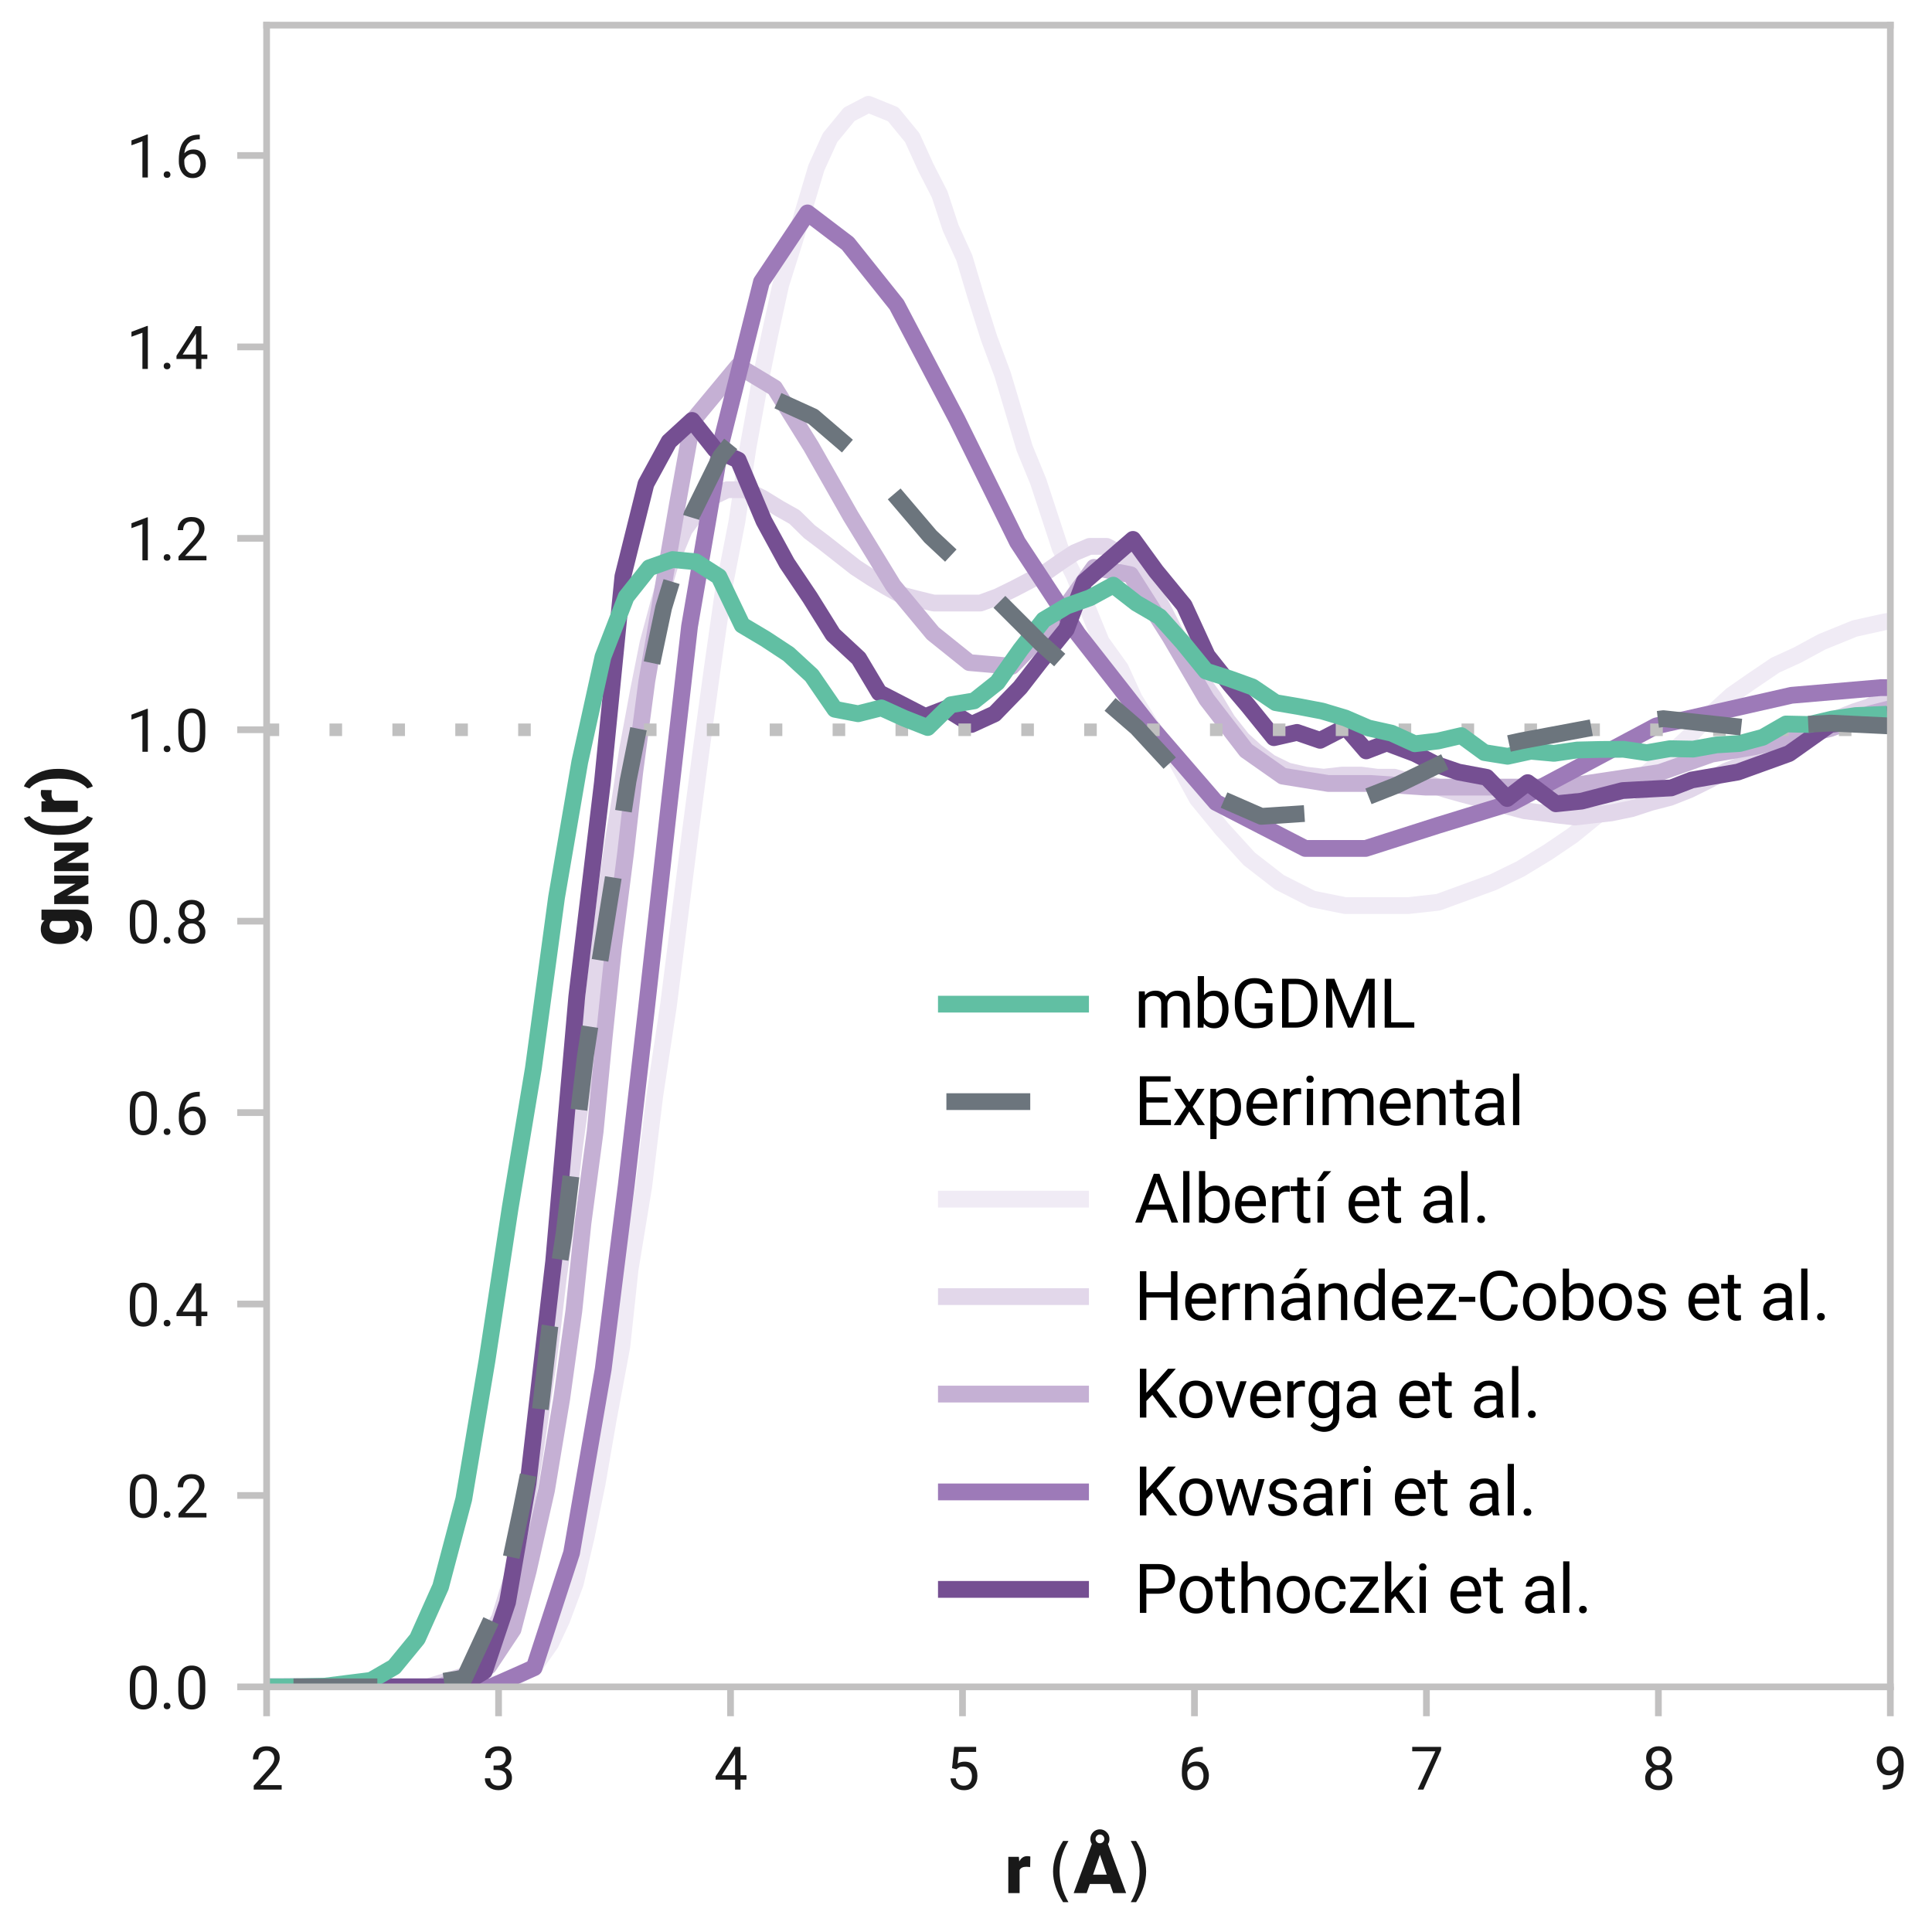 <?xml version="1.0" encoding="utf-8" standalone="no"?>
<!DOCTYPE svg PUBLIC "-//W3C//DTD SVG 1.1//EN"
  "http://www.w3.org/Graphics/SVG/1.1/DTD/svg11.dtd">
<svg xmlns:xlink="http://www.w3.org/1999/xlink" width="230.4pt" height="230.4pt" viewBox="0 0 230.4 230.4" xmlns="http://www.w3.org/2000/svg" version="1.1">
 <defs>
  <style type="text/css">*{stroke-linejoin: round; stroke-linecap: butt}</style>
 </defs>
 <g id="figure_1">
  <g id="patch_1">
   <path d="M 0 230.4 
L 230.4 230.4 
L 230.4 0 
L 0 0 
z
" style="fill: #ffffff"/>
  </g>
  <g id="axes_1">
   <g id="patch_2">
    <path d="M 31.795 201.168 
L 225.433 201.168 
L 225.433 3 
L 31.795 3 
z
" style="fill: #ffffff"/>
   </g>
   <g id="line2d_1">
    <path d="M -1 201.168 
L 52.27 201.168 
L 60.111 200.77 
L 63.705 198.779 
L 65.665 195.992 
L 66.972 193.205 
L 68.606 188.825 
L 69.913 183.25 
L 71.219 176.88 
L 72.526 169.315 
L 74.16 160.555 
L 75.14 151.397 
L 76.774 141.443 
L 78.081 130.692 
L 79.714 119.942 
L 81.021 109.59 
L 82.328 99.237 
L 83.635 89.283 
L 84.942 79.727 
L 86.249 70.569 
L 87.882 62.208 
L 89.189 53.448 
L 90.496 46.281 
L 91.803 39.91 
L 93.11 33.938 
L 94.744 28.762 
L 96.05 24.382 
L 97.357 20.002 
L 98.991 16.418 
L 101.278 13.631 
L 103.565 12.437 
L 106.506 13.631 
L 108.793 16.418 
L 110.426 20.002 
L 112.06 23.187 
L 113.367 27.169 
L 115 30.752 
L 116.307 35.132 
L 117.941 40.308 
L 119.574 44.688 
L 120.881 49.068 
L 122.188 53.448 
L 123.822 57.43 
L 125.129 61.411 
L 126.436 65.393 
L 128.069 68.578 
L 129.703 72.56 
L 131.336 76.542 
L 133.624 79.727 
L 135.257 83.31 
L 137.217 86.496 
L 140.158 90.477 
L 142.772 95.256 
L 145.712 98.839 
L 148.98 102.423 
L 152.573 105.21 
L 156.494 107.201 
L 160.415 107.997 
L 164.009 107.997 
L 167.929 107.997 
L 171.523 107.599 
L 174.791 106.404 
L 178.058 105.21 
L 181.325 103.617 
L 184.592 101.626 
L 187.533 99.635 
L 190.473 97.246 
L 193.414 95.256 
L 196.028 92.468 
L 198.968 90.079 
L 201.582 87.69 
L 203.869 85.301 
L 206.483 82.912 
L 208.77 81.32 
L 211.71 79.329 
L 214.324 78.134 
L 217.265 76.542 
L 221.185 74.949 
L 224.779 74.153 
L 228.373 73.754 
L 231.4 73.386 
" clip-path="url(#pf4acbc7ba8)" style="fill: none; stroke: #f0ebf5; stroke-width: 2; stroke-linecap: square"/>
   </g>
   <g id="line2d_2">
    <path d="M -1 201.168 
L 19.683 201.168 
L 41.198 201.168 
L 45.533 201.168 
L 51.015 201.168 
L 55.478 199.792 
L 59.558 193.035 
L 61.088 188.03 
L 62.108 182.775 
L 63 178.27 
L 63.765 173.515 
L 64.53 168.26 
L 65.295 163.005 
L 65.933 158 
L 66.57 152.495 
L 67.208 147.99 
L 67.845 142.234 
L 68.483 136.979 
L 69.375 130.473 
L 70.012 124.467 
L 70.777 118.961 
L 71.67 111.204 
L 72.307 106.199 
L 73.072 100.693 
L 73.965 95.188 
L 74.839 89.411 
L 76.132 82.425 
L 77.28 76.669 
L 78.555 71.914 
L 79.957 67.16 
L 81.615 63.156 
L 84.165 59.652 
L 86.715 58.401 
L 88.882 58.401 
L 90.922 59.402 
L 92.962 60.653 
L 94.747 61.654 
L 96.532 63.406 
L 98.19 64.657 
L 100.102 66.159 
L 102.015 67.66 
L 103.927 68.912 
L 105.584 69.912 
L 107.369 70.913 
L 109.282 71.414 
L 111.322 71.914 
L 113.107 71.914 
L 115.019 71.914 
L 116.932 71.914 
L 118.972 71.164 
L 121.012 70.163 
L 122.924 69.162 
L 124.837 68.161 
L 126.622 66.91 
L 128.152 65.909 
L 129.937 65.158 
L 131.977 65.158 
L 133.889 66.159 
L 135.674 67.911 
L 137.204 69.912 
L 138.606 72.415 
L 140.009 75.168 
L 141.411 77.67 
L 142.941 80.673 
L 144.726 83.176 
L 146.384 85.928 
L 148.169 88.181 
L 149.826 89.682 
L 151.484 90.933 
L 153.524 91.934 
L 155.691 92.435 
L 157.859 92.685 
L 160.026 92.435 
L 162.321 92.435 
L 164.234 92.685 
L 166.274 92.685 
L 168.059 93.186 
L 170.226 93.436 
L 172.521 94.187 
L 174.306 94.687 
L 176.218 95.188 
L 178.131 95.688 
L 179.916 96.189 
L 181.828 96.689 
L 183.868 96.939 
L 185.653 97.19 
L 187.821 97.44 
L 189.988 97.19 
L 192.156 96.939 
L 194.578 96.439 
L 196.873 95.688 
L 199.15 95.099 
L 201.463 94.187 
L 203.641 93.108 
L 205.814 91.971 
L 207.988 91.118 
L 210.515 89.682 
L 212.914 88.558 
L 215.666 87.421 
L 218.999 85.715 
L 221.172 84.861 
L 222.911 84.293 
L 224.794 83.155 
" clip-path="url(#pf4acbc7ba8)" style="fill: none; stroke: #e2d7ea; stroke-width: 2; stroke-linecap: square"/>
   </g>
   <g id="line2d_3">
    <path d="M -1 201.168 
L 52.474 201.168 
L 58.278 198.693 
L 61.181 194.325 
L 62.995 187.337 
L 65.171 177.728 
L 66.985 166.809 
L 68.436 156.327 
L 69.525 145.844 
L 70.976 134.925 
L 72.064 123.569 
L 73.153 113.087 
L 74.604 101.731 
L 75.692 92.122 
L 77.143 81.203 
L 78.957 70.721 
L 80.771 60.238 
L 82.585 50.193 
L 88.027 43.641 
L 92.38 46.262 
L 96.734 53.25 
L 101.45 61.549 
L 106.529 69.847 
L 111.245 75.525 
L 115.599 79.019 
L 120.678 79.456 
L 125.757 74.215 
L 130.473 67.663 
L 134.827 68.537 
L 139.543 75.962 
L 143.896 83.387 
L 148.612 89.502 
L 152.966 92.559 
L 158.408 93.433 
L 163.487 93.433 
L 170.017 93.869 
L 175.459 93.869 
L 180.901 93.869 
L 186.342 93.869 
L 192.147 92.996 
L 197.951 92.122 
L 204.119 89.938 
L 209.198 89.065 
L 218.268 86.881 
L 222.984 85.134 
L 228.063 83.824 
L 231.4 83.288 
" clip-path="url(#pf4acbc7ba8)" style="fill: none; stroke: #c5b0d4; stroke-width: 2; stroke-linecap: square"/>
   </g>
   <g id="line2d_4">
    <path d="M -1 201.168 
L 58.557 201.168 
L 63.703 198.885 
L 68.164 185.188 
L 71.938 163.273 
L 74.683 141.358 
L 77.084 120.356 
L 79.829 95.701 
L 82.231 74.699 
L 86.005 52.784 
L 90.808 33.609 
L 96.298 25.39 
L 101.101 29.043 
L 106.934 36.348 
L 114.139 50.045 
L 121.344 64.655 
L 128.549 75.613 
L 137.127 86.57 
L 145.018 95.701 
L 155.654 101.18 
L 162.86 101.18 
L 171.437 98.441 
L 180.358 95.701 
L 188.935 91.136 
L 197.513 86.57 
L 213.639 82.918 
L 224.275 82.005 
L 231.4 82.005 
" clip-path="url(#pf4acbc7ba8)" style="fill: none; stroke: #9d7ab8; stroke-width: 2; stroke-linecap: square"/>
   </g>
   <g id="line2d_5">
    <path d="M -1 201.168 
L 54.72 201.168 
L 57.776 199.276 
L 60.527 191.078 
L 62.973 176.889 
L 66.029 150.403 
L 68.78 118.873 
L 71.837 93.333 
L 74.282 68.739 
L 77.033 57.703 
L 79.784 52.658 
L 82.535 50.136 
L 85.286 53.604 
L 88.037 54.865 
L 91.094 62.117 
L 93.845 67.162 
L 96.596 71.261 
L 99.347 75.676 
L 102.403 78.513 
L 104.848 82.612 
L 107.294 83.874 
L 110.35 85.45 
L 112.796 84.504 
L 115.852 86.396 
L 118.603 85.135 
L 121.66 81.982 
L 124.105 78.829 
L 127.162 75.045 
L 129.302 69.37 
L 135.109 64.325 
L 137.86 68.108 
L 141.222 72.207 
L 143.973 78.198 
L 146.724 81.667 
L 148.864 84.189 
L 151.921 87.973 
L 154.672 87.342 
L 157.423 88.288 
L 160.479 86.711 
L 162.924 89.549 
L 165.37 88.603 
L 168.732 89.864 
L 171.177 91.126 
L 173.928 92.072 
L 177.291 92.702 
L 179.736 95.225 
L 182.181 93.333 
L 185.544 95.855 
L 188.6 95.54 
L 193.491 94.279 
L 199.298 93.963 
L 201.744 93.018 
L 207.246 92.072 
L 213.359 89.864 
L 218.25 86.396 
L 223.752 85.765 
L 228.948 83.874 
L 231.4 83.241 
" clip-path="url(#pf4acbc7ba8)" style="fill: none; stroke: #754f92; stroke-width: 2; stroke-linecap: square"/>
   </g>
   <g id="line2d_6">
    <path d="M 31.795 87.027 
L 225.433 87.027 
" clip-path="url(#pf4acbc7ba8)" style="fill: none; stroke-dasharray: 1.5,6; stroke-dashoffset: 0; stroke: #c0c0c0; stroke-width: 1.5"/>
   </g>
   <g id="line2d_7">
    <path d="M -1 201.168 
L -0.017 201.168 
L 2.749 201.168 
L 5.516 201.168 
L 8.282 201.168 
L 11.048 201.168 
L 13.814 201.168 
L 16.581 201.168 
L 19.347 201.168 
L 22.113 201.168 
L 24.879 201.168 
L 27.646 201.168 
L 30.412 201.168 
L 33.178 201.168 
L 35.944 201.145 
L 38.711 201.084 
L 41.477 200.736 
L 44.243 200.391 
L 47.009 198.79 
L 49.776 195.417 
L 52.542 189.229 
L 55.308 178.775 
L 58.074 162.269 
L 60.841 144.038 
L 63.607 127.409 
L 66.373 107.002 
L 69.139 90.874 
L 71.906 78.326 
L 74.672 71.184 
L 77.438 67.707 
L 80.204 66.728 
L 82.971 66.995 
L 85.737 68.77 
L 88.503 74.543 
L 91.269 76.188 
L 94.036 78.009 
L 96.802 80.556 
L 99.568 84.586 
L 102.334 85.117 
L 105.101 84.417 
L 107.867 85.671 
L 110.633 86.759 
L 113.399 84.046 
L 116.166 83.584 
L 118.932 81.39 
L 121.698 77.478 
L 124.464 73.925 
L 127.231 72.27 
L 129.997 71.282 
L 132.763 69.782 
L 135.529 71.935 
L 138.296 73.546 
L 141.062 76.637 
L 143.828 80.038 
L 146.594 80.921 
L 149.361 81.918 
L 152.127 83.794 
L 154.893 84.265 
L 157.659 84.794 
L 160.426 85.622 
L 163.192 86.817 
L 165.958 87.433 
L 168.724 88.698 
L 171.491 88.367 
L 174.257 87.725 
L 177.023 89.748 
L 179.789 90.191 
L 182.556 89.586 
L 185.322 89.841 
L 188.088 89.44 
L 190.854 89.375 
L 193.621 89.354 
L 196.387 89.762 
L 199.153 89.283 
L 201.919 89.335 
L 204.686 88.834 
L 207.452 88.669 
L 210.218 87.928 
L 212.985 86.337 
L 215.751 86.398 
L 218.517 85.746 
L 221.283 85.336 
L 224.05 85.216 
" clip-path="url(#pf4acbc7ba8)" style="fill: none; stroke: #61bfa3; stroke-width: 2; stroke-linecap: square"/>
   </g>
   <g id="line2d_8">
    <path d="M -1 201.168 
L 48.596 201.168 
L 55.384 200.109 
L 60.051 190.045 
L 62.173 179.982 
L 64.294 169.388 
L 65.567 158.266 
L 67.264 147.143 
L 68.537 136.55 
L 69.81 125.957 
L 71.507 114.834 
L 73.204 104.241 
L 74.901 93.118 
L 77.022 82.525 
L 79.144 72.461 
L 82.538 61.338 
L 85.932 54.453 
L 89.75 49.686 
L 92.296 47.567 
L 96.963 49.686 
L 103.751 55.512 
L 110.964 63.987 
L 117.752 70.343 
L 124.116 76.698 
L 130.056 81.995 
L 135.572 86.762 
L 141.936 93.647 
L 150.421 97.355 
L 158.483 96.825 
L 166.544 93.647 
L 174.181 89.94 
L 181.393 88.351 
L 189.879 86.762 
L 198.364 85.703 
L 208.122 86.762 
L 218.305 86.232 
L 229.336 86.762 
L 231.4 86.663 
" clip-path="url(#pf4acbc7ba8)" style="fill: none; stroke-dasharray: 10,8; stroke-dashoffset: 0; stroke: #6c757d; stroke-width: 2"/>
   </g>
   <g id="matplotlib.axis_1">
    <g id="xtick_1">
     <g id="line2d_9">
      <defs>
       <path id="m21cd533900" d="M 0 0 
L 0 3.5 
" style="stroke: #c2c1c1; stroke-width: 0.8"/>
      </defs>
      <g>
       <use xlink:href="#m21cd533900" x="31.795" y="201.168" style="fill: #c2c1c1; stroke: #c2c1c1; stroke-width: 0.8"/>
      </g>
     </g>
     <g id="text_1">
      <!-- 2 -->
      <g style="fill: #191919" transform="translate(29.828 213.418)scale(0.07 -0.07)">
       <defs>
        <path id="Roboto-Regular-32" d="M 3359 475 
L 3359 0 
L 381 0 
L 381 416 
L 1925 2134 
Q 2306 2566 2439 2819 
Q 2572 3072 2572 3328 
Q 2572 3663 2364 3900 
Q 2156 4138 1778 4138 
Q 1322 4138 1097 3878 
Q 872 3619 872 3213 
L 294 3213 
Q 294 3788 672 4200 
Q 1050 4613 1778 4613 
Q 2422 4613 2786 4278 
Q 3150 3944 3150 3397 
Q 3150 2997 2903 2592 
Q 2656 2188 2297 1797 
L 1078 475 
L 3359 475 
z
" transform="scale(0.016)"/>
       </defs>
       <use xlink:href="#Roboto-Regular-32"/>
      </g>
     </g>
    </g>
    <g id="xtick_2">
     <g id="line2d_10">
      <g>
       <use xlink:href="#m21cd533900" x="59.457" y="201.168" style="fill: #c2c1c1; stroke: #c2c1c1; stroke-width: 0.8"/>
      </g>
     </g>
     <g id="text_2">
      <!-- 3 -->
      <g style="fill: #191919" transform="translate(57.49 213.418)scale(0.07 -0.07)">
       <defs>
        <path id="Roboto-Regular-33" d="M 1222 2084 
L 1222 2559 
L 1647 2559 
Q 2094 2563 2312 2784 
Q 2531 3006 2531 3338 
Q 2531 4138 1738 4138 
Q 1369 4138 1141 3927 
Q 913 3716 913 3359 
L 334 3359 
Q 334 3881 720 4247 
Q 1106 4613 1738 4613 
Q 2353 4613 2733 4286 
Q 3113 3959 3113 3325 
Q 3113 3072 2942 2784 
Q 2772 2497 2397 2338 
Q 2850 2191 3015 1884 
Q 3181 1578 3181 1269 
Q 3181 631 2768 284 
Q 2356 -63 1741 -63 
Q 1147 -63 722 267 
Q 297 597 297 1203 
L 875 1203 
Q 875 844 1108 628 
Q 1341 413 1741 413 
Q 2138 413 2369 622 
Q 2600 831 2600 1256 
Q 2600 1681 2337 1882 
Q 2075 2084 1634 2084 
L 1222 2084 
z
" transform="scale(0.016)"/>
       </defs>
       <use xlink:href="#Roboto-Regular-33"/>
      </g>
     </g>
    </g>
    <g id="xtick_3">
     <g id="line2d_11">
      <g>
       <use xlink:href="#m21cd533900" x="87.12" y="201.168" style="fill: #c2c1c1; stroke: #c2c1c1; stroke-width: 0.8"/>
      </g>
     </g>
     <g id="text_3">
      <!-- 4 -->
      <g style="fill: #191919" transform="translate(85.153 213.418)scale(0.07 -0.07)">
       <defs>
        <path id="Roboto-Regular-34" d="M 166 1397 
L 2203 4550 
L 2819 4550 
L 2819 1531 
L 3453 1531 
L 3453 1056 
L 2819 1056 
L 2819 0 
L 2241 0 
L 2241 1056 
L 166 1056 
L 166 1397 
z
M 822 1531 
L 2241 1531 
L 2241 3766 
L 2169 3638 
L 822 1531 
z
" transform="scale(0.016)"/>
       </defs>
       <use xlink:href="#Roboto-Regular-34"/>
      </g>
     </g>
    </g>
    <g id="xtick_4">
     <g id="line2d_12">
      <g>
       <use xlink:href="#m21cd533900" x="114.783" y="201.168" style="fill: #c2c1c1; stroke: #c2c1c1; stroke-width: 0.8"/>
      </g>
     </g>
     <g id="text_4">
      <!-- 5 -->
      <g style="fill: #191919" transform="translate(112.815 213.418)scale(0.07 -0.07)">
       <defs>
        <path id="Roboto-Regular-35" d="M 1109 2166 
L 647 2284 
L 875 4550 
L 3209 4550 
L 3209 4016 
L 1366 4016 
L 1228 2778 
Q 1572 2975 1988 2975 
Q 2616 2975 2980 2561 
Q 3344 2147 3344 1450 
Q 3344 797 2987 367 
Q 2631 -63 1903 -63 
Q 1350 -63 947 248 
Q 544 559 481 1197 
L 1031 1197 
Q 1141 413 1903 413 
Q 2313 413 2538 691 
Q 2763 969 2763 1444 
Q 2763 1872 2527 2164 
Q 2291 2456 1853 2456 
Q 1563 2456 1413 2378 
Q 1263 2300 1109 2166 
z
" transform="scale(0.016)"/>
       </defs>
       <use xlink:href="#Roboto-Regular-35"/>
      </g>
     </g>
    </g>
    <g id="xtick_5">
     <g id="line2d_13">
      <g>
       <use xlink:href="#m21cd533900" x="142.445" y="201.168" style="fill: #c2c1c1; stroke: #c2c1c1; stroke-width: 0.8"/>
      </g>
     </g>
     <g id="text_5">
      <!-- 6 -->
      <g style="fill: #191919" transform="translate(140.478 213.418)scale(0.07 -0.07)">
       <defs>
        <path id="Roboto-Regular-36" d="M 3291 1484 
Q 3291 838 2930 387 
Q 2569 -63 1878 -63 
Q 1388 -63 1063 198 
Q 738 459 577 861 
Q 416 1263 416 1684 
L 416 1956 
Q 416 2597 595 3194 
Q 775 3791 1247 4173 
Q 1719 4556 2597 4556 
L 2647 4556 
L 2647 4066 
Q 2041 4066 1705 3853 
Q 1369 3641 1205 3302 
Q 1041 2963 1006 2575 
Q 1369 2984 1984 2984 
Q 2438 2984 2727 2765 
Q 3016 2547 3153 2201 
Q 3291 1856 3291 1484 
z
M 997 1666 
Q 997 1059 1267 737 
Q 1538 416 1878 416 
Q 2278 416 2498 708 
Q 2719 1000 2719 1456 
Q 2719 1863 2516 2184 
Q 2313 2506 1891 2506 
Q 1588 2506 1341 2325 
Q 1094 2144 997 1884 
L 997 1666 
z
" transform="scale(0.016)"/>
       </defs>
       <use xlink:href="#Roboto-Regular-36"/>
      </g>
     </g>
    </g>
    <g id="xtick_6">
     <g id="line2d_14">
      <g>
       <use xlink:href="#m21cd533900" x="170.108" y="201.168" style="fill: #c2c1c1; stroke: #c2c1c1; stroke-width: 0.8"/>
      </g>
     </g>
     <g id="text_6">
      <!-- 7 -->
      <g style="fill: #191919" transform="translate(168.14 213.418)scale(0.07 -0.07)">
       <defs>
        <path id="Roboto-Regular-37" d="M 3319 4550 
L 3319 4225 
L 1434 0 
L 825 0 
L 2706 4075 
L 244 4075 
L 244 4550 
L 3319 4550 
z
" transform="scale(0.016)"/>
       </defs>
       <use xlink:href="#Roboto-Regular-37"/>
      </g>
     </g>
    </g>
    <g id="xtick_7">
     <g id="line2d_15">
      <g>
       <use xlink:href="#m21cd533900" x="197.77" y="201.168" style="fill: #c2c1c1; stroke: #c2c1c1; stroke-width: 0.8"/>
      </g>
     </g>
     <g id="text_7">
      <!-- 8 -->
      <g style="fill: #191919" transform="translate(195.803 213.418)scale(0.07 -0.07)">
       <defs>
        <path id="Roboto-Regular-38" d="M 3244 1231 
Q 3244 606 2826 271 
Q 2409 -63 1796 -63 
Q 1184 -63 767 271 
Q 350 606 350 1231 
Q 350 1613 554 1905 
Q 759 2197 1109 2347 
Q 806 2494 629 2762 
Q 453 3031 453 3366 
Q 453 3963 833 4288 
Q 1213 4613 1794 4613 
Q 2378 4613 2758 4288 
Q 3138 3963 3138 3366 
Q 3138 3028 2956 2761 
Q 2775 2494 2472 2347 
Q 2825 2197 3034 1903 
Q 3244 1609 3244 1231 
z
M 2559 3356 
Q 2559 3697 2346 3917 
Q 2134 4138 1793 4138 
Q 1453 4138 1243 3927 
Q 1034 3716 1034 3356 
Q 1034 3003 1243 2790 
Q 1453 2578 1797 2578 
Q 2138 2578 2348 2790 
Q 2559 3003 2559 3356 
z
M 2663 1244 
Q 2663 1625 2420 1865 
Q 2178 2106 1791 2106 
Q 1394 2106 1161 1865 
Q 928 1625 928 1244 
Q 928 850 1161 631 
Q 1394 413 1797 413 
Q 2200 413 2431 631 
Q 2663 850 2663 1244 
z
" transform="scale(0.016)"/>
       </defs>
       <use xlink:href="#Roboto-Regular-38"/>
      </g>
     </g>
    </g>
    <g id="xtick_8">
     <g id="line2d_16">
      <g>
       <use xlink:href="#m21cd533900" x="225.433" y="201.168" style="fill: #c2c1c1; stroke: #c2c1c1; stroke-width: 0.8"/>
      </g>
     </g>
     <g id="text_8">
      <!-- 9 -->
      <g style="fill: #191919" transform="translate(223.466 213.418)scale(0.07 -0.07)">
       <defs>
        <path id="Roboto-Regular-39" d="M 3175 2563 
Q 3175 2119 3098 1667 
Q 3022 1216 2801 836 
Q 2581 456 2151 225 
Q 1722 -6 953 -6 
L 953 484 
Q 1644 484 1980 700 
Q 2316 916 2448 1264 
Q 2581 1613 2597 2006 
Q 2416 1791 2162 1656 
Q 1909 1522 1613 1522 
Q 1163 1522 875 1747 
Q 588 1972 450 2320 
Q 313 2669 313 3041 
Q 313 3691 670 4152 
Q 1028 4613 1725 4613 
Q 2244 4613 2564 4344 
Q 2884 4075 3029 3653 
Q 3175 3231 3175 2772 
L 3175 2563 
z
M 881 3072 
Q 881 2666 1086 2334 
Q 1291 2003 1706 2003 
Q 2003 2003 2245 2181 
Q 2488 2359 2600 2622 
L 2600 2850 
Q 2600 3472 2336 3803 
Q 2072 4134 1725 4134 
Q 1322 4134 1101 3829 
Q 881 3525 881 3072 
z
" transform="scale(0.016)"/>
       </defs>
       <use xlink:href="#Roboto-Regular-39"/>
      </g>
     </g>
    </g>
    <g id="text_9">
     <!-- r $\left( \mathbf{\AA} \right)$ -->
     <g style="fill: #191919" transform="translate(119.854 225.775)scale(0.08 -0.08)">
      <defs>
       <path id="Roboto-Black-72" d="M 1994 2453 
Q 1500 2453 1359 2144 
L 1359 0 
L 306 0 
L 306 3381 
L 1291 3381 
L 1325 2950 
Q 1591 3444 2069 3444 
Q 2244 3444 2359 3406 
L 2341 2428 
L 1994 2453 
z
" transform="scale(0.016)"/>
       <path id="Roboto-Black-20" transform="scale(0.016)"/>
       <path id="DejaVuSans-28" d="M 1984 4856 
Q 1566 4138 1362 3434 
Q 1159 2731 1159 2009 
Q 1159 1288 1364 580 
Q 1569 -128 1984 -844 
L 1484 -844 
Q 1016 -109 783 600 
Q 550 1309 550 2009 
Q 550 2706 781 3412 
Q 1013 4119 1484 4856 
L 1984 4856 
z
" transform="scale(0.016)"/>
       <path id="DejaVuSans-Bold-c5" d="M 3225 4575 
L 4922 0 
L 3713 0 
L 3419 850 
L 1538 850 
L 1241 0 
L 31 0 
L 1728 4575 
Q 1656 4681 1622 4798 
Q 1588 4916 1588 5050 
Q 1588 5416 1848 5678 
Q 2109 5941 2478 5941 
Q 2841 5941 3103 5678 
Q 3366 5416 3366 5050 
Q 3366 4903 3331 4784 
Q 3297 4666 3225 4575 
z
M 2069 5050 
Q 2069 4881 2189 4761 
Q 2309 4641 2478 4641 
Q 2647 4641 2767 4761 
Q 2888 4881 2888 5050 
Q 2888 5219 2766 5339 
Q 2644 5459 2478 5459 
Q 2309 5459 2189 5339 
Q 2069 5219 2069 5050 
z
M 1838 1716 
L 3116 1716 
L 2478 3572 
L 1838 1716 
z
" transform="scale(0.016)"/>
       <path id="DejaVuSans-29" d="M 513 4856 
L 1013 4856 
Q 1481 4119 1714 3412 
Q 1947 2706 1947 2009 
Q 1947 1309 1714 600 
Q 1481 -109 1013 -844 
L 513 -844 
Q 928 -128 1133 580 
Q 1338 1288 1338 2009 
Q 1338 2731 1133 3434 
Q 928 4138 513 4856 
z
" transform="scale(0.016)"/>
      </defs>
      <use xlink:href="#Roboto-Black-72" transform="translate(0 0.172)"/>
      <use xlink:href="#Roboto-Black-20" transform="translate(37.891 0.172)"/>
      <use xlink:href="#DejaVuSans-28" transform="translate(62.793 0.172)"/>
      <use xlink:href="#DejaVuSans-Bold-c5" transform="translate(101.807 0.172)"/>
      <use xlink:href="#DejaVuSans-29" transform="translate(179.199 0.172)"/>
     </g>
    </g>
   </g>
   <g id="matplotlib.axis_2">
    <g id="ytick_1">
     <g id="line2d_17">
      <defs>
       <path id="m653a956934" d="M 0 0 
L -3.5 0 
" style="stroke: #c2c1c1; stroke-width: 0.8"/>
      </defs>
      <g>
       <use xlink:href="#m653a956934" x="31.795" y="201.168" style="fill: #c2c1c1; stroke: #c2c1c1; stroke-width: 0.8"/>
      </g>
     </g>
     <g id="text_10">
      <!-- 0.0 -->
      <g style="fill: #191919" transform="translate(15.08 203.793)scale(0.07 -0.07)">
       <defs>
        <path id="Roboto-Regular-30" d="M 3234 1944 
Q 3234 825 2848 381 
Q 2463 -63 1800 -63 
Q 1156 -63 764 368 
Q 372 800 359 1872 
L 359 2638 
Q 359 3753 750 4183 
Q 1141 4613 1794 4613 
Q 2447 4613 2834 4195 
Q 3222 3778 3234 2709 
L 3234 1944 
z
M 2653 2734 
Q 2653 3503 2434 3822 
Q 2216 4141 1794 4141 
Q 1388 4141 1167 3831 
Q 947 3522 941 2778 
L 941 1850 
Q 941 1088 1164 750 
Q 1388 413 1800 413 
Q 2222 413 2436 745 
Q 2650 1078 2653 1825 
L 2653 2734 
z
" transform="scale(0.016)"/>
        <path id="Roboto-Regular-2e" d="M 450 306 
Q 450 453 542 554 
Q 634 656 809 656 
Q 984 656 1076 554 
Q 1169 453 1169 306 
Q 1169 163 1076 62 
Q 984 -38 809 -38 
Q 634 -38 542 62 
Q 450 163 450 306 
z
" transform="scale(0.016)"/>
       </defs>
       <use xlink:href="#Roboto-Regular-30"/>
       <use xlink:href="#Roboto-Regular-2e" x="56.201"/>
       <use xlink:href="#Roboto-Regular-30" x="82.568"/>
      </g>
     </g>
    </g>
    <g id="ytick_2">
     <g id="line2d_18">
      <g>
       <use xlink:href="#m653a956934" x="31.795" y="178.34" style="fill: #c2c1c1; stroke: #c2c1c1; stroke-width: 0.8"/>
      </g>
     </g>
     <g id="text_11">
      <!-- 0.2 -->
      <g style="fill: #191919" transform="translate(15.08 180.965)scale(0.07 -0.07)">
       <use xlink:href="#Roboto-Regular-30"/>
       <use xlink:href="#Roboto-Regular-2e" x="56.201"/>
       <use xlink:href="#Roboto-Regular-32" x="82.568"/>
      </g>
     </g>
    </g>
    <g id="ytick_3">
     <g id="line2d_19">
      <g>
       <use xlink:href="#m653a956934" x="31.795" y="155.511" style="fill: #c2c1c1; stroke: #c2c1c1; stroke-width: 0.8"/>
      </g>
     </g>
     <g id="text_12">
      <!-- 0.4 -->
      <g style="fill: #191919" transform="translate(15.08 158.136)scale(0.07 -0.07)">
       <use xlink:href="#Roboto-Regular-30"/>
       <use xlink:href="#Roboto-Regular-2e" x="56.201"/>
       <use xlink:href="#Roboto-Regular-34" x="82.568"/>
      </g>
     </g>
    </g>
    <g id="ytick_4">
     <g id="line2d_20">
      <g>
       <use xlink:href="#m653a956934" x="31.795" y="132.683" style="fill: #c2c1c1; stroke: #c2c1c1; stroke-width: 0.8"/>
      </g>
     </g>
     <g id="text_13">
      <!-- 0.6 -->
      <g style="fill: #191919" transform="translate(15.08 135.308)scale(0.07 -0.07)">
       <use xlink:href="#Roboto-Regular-30"/>
       <use xlink:href="#Roboto-Regular-2e" x="56.201"/>
       <use xlink:href="#Roboto-Regular-36" x="82.568"/>
      </g>
     </g>
    </g>
    <g id="ytick_5">
     <g id="line2d_21">
      <g>
       <use xlink:href="#m653a956934" x="31.795" y="109.855" style="fill: #c2c1c1; stroke: #c2c1c1; stroke-width: 0.8"/>
      </g>
     </g>
     <g id="text_14">
      <!-- 0.8 -->
      <g style="fill: #191919" transform="translate(15.08 112.48)scale(0.07 -0.07)">
       <use xlink:href="#Roboto-Regular-30"/>
       <use xlink:href="#Roboto-Regular-2e" x="56.201"/>
       <use xlink:href="#Roboto-Regular-38" x="82.568"/>
      </g>
     </g>
    </g>
    <g id="ytick_6">
     <g id="line2d_22">
      <g>
       <use xlink:href="#m653a956934" x="31.795" y="87.027" style="fill: #c2c1c1; stroke: #c2c1c1; stroke-width: 0.8"/>
      </g>
     </g>
     <g id="text_15">
      <!-- 1.0 -->
      <g style="fill: #191919" transform="translate(15.08 89.652)scale(0.07 -0.07)">
       <defs>
        <path id="Roboto-Regular-31" d="M 2278 4575 
L 2278 0 
L 1700 0 
L 1700 3853 
L 534 3428 
L 534 3950 
L 2188 4575 
L 2278 4575 
z
" transform="scale(0.016)"/>
       </defs>
       <use xlink:href="#Roboto-Regular-31"/>
       <use xlink:href="#Roboto-Regular-2e" x="56.201"/>
       <use xlink:href="#Roboto-Regular-30" x="82.568"/>
      </g>
     </g>
    </g>
    <g id="ytick_7">
     <g id="line2d_23">
      <g>
       <use xlink:href="#m653a956934" x="31.795" y="64.198" style="fill: #c2c1c1; stroke: #c2c1c1; stroke-width: 0.8"/>
      </g>
     </g>
     <g id="text_16">
      <!-- 1.2 -->
      <g style="fill: #191919" transform="translate(15.08 66.823)scale(0.07 -0.07)">
       <use xlink:href="#Roboto-Regular-31"/>
       <use xlink:href="#Roboto-Regular-2e" x="56.201"/>
       <use xlink:href="#Roboto-Regular-32" x="82.568"/>
      </g>
     </g>
    </g>
    <g id="ytick_8">
     <g id="line2d_24">
      <g>
       <use xlink:href="#m653a956934" x="31.795" y="41.37" style="fill: #c2c1c1; stroke: #c2c1c1; stroke-width: 0.8"/>
      </g>
     </g>
     <g id="text_17">
      <!-- 1.4 -->
      <g style="fill: #191919" transform="translate(15.08 43.995)scale(0.07 -0.07)">
       <use xlink:href="#Roboto-Regular-31"/>
       <use xlink:href="#Roboto-Regular-2e" x="56.201"/>
       <use xlink:href="#Roboto-Regular-34" x="82.568"/>
      </g>
     </g>
    </g>
    <g id="ytick_9">
     <g id="line2d_25">
      <g>
       <use xlink:href="#m653a956934" x="31.795" y="18.542" style="fill: #c2c1c1; stroke: #c2c1c1; stroke-width: 0.8"/>
      </g>
     </g>
     <g id="text_18">
      <!-- 1.6 -->
      <g style="fill: #191919" transform="translate(15.08 21.167)scale(0.07 -0.07)">
       <use xlink:href="#Roboto-Regular-31"/>
       <use xlink:href="#Roboto-Regular-2e" x="56.201"/>
       <use xlink:href="#Roboto-Regular-36" x="82.568"/>
      </g>
     </g>
    </g>
    <g id="text_19">
     <!-- g$\mathregular{_{NN}}$(r) -->
     <g style="fill: #191919" transform="translate(9.32 112.804)rotate(-90)scale(0.08 -0.08)">
      <defs>
       <path id="Roboto-Black-67" d="M 1659 -1331 
Q 1319 -1331 966 -1203 
Q 613 -1075 403 -825 
L 844 -206 
Q 1147 -553 1622 -553 
Q 2313 -553 2322 119 
L 2322 275 
Q 2025 -63 1553 -63 
Q 913 -63 544 425 
Q 175 913 175 1650 
L 175 1716 
Q 175 2488 545 2966 
Q 916 3444 1559 3444 
Q 2091 3444 2384 3091 
L 2422 3381 
L 3378 3381 
L 3378 131 
Q 3378 -572 2904 -951 
Q 2431 -1331 1659 -1331 
z
M 1228 1650 
Q 1228 1269 1375 1009 
Q 1522 750 1822 750 
Q 2166 750 2322 981 
L 2322 2400 
Q 2172 2631 1828 2631 
Q 1531 2631 1379 2372 
Q 1228 2113 1228 1650 
z
" transform="scale(0.016)"/>
       <path id="Roboto-Black-4e" d="M 4147 4550 
L 4147 0 
L 3053 0 
L 1444 2831 
L 1444 0 
L 347 0 
L 347 4550 
L 1444 4550 
L 3053 1719 
L 3053 4550 
L 4147 4550 
z
" transform="scale(0.016)"/>
       <path id="Roboto-Black-28" d="M 378 1850 
Q 378 2713 608 3369 
Q 838 4025 1194 4444 
Q 1550 4863 1938 5019 
L 2134 4500 
Q 1788 4247 1505 3622 
Q 1222 2997 1216 1909 
L 1216 1756 
Q 1216 634 1500 1 
Q 1784 -631 2134 -888 
L 1938 -1406 
Q 1550 -1250 1195 -833 
Q 841 -416 612 229 
Q 384 875 378 1716 
L 378 1850 
z
" transform="scale(0.016)"/>
       <path id="Roboto-Black-29" d="M 1956 1763 
Q 1956 941 1717 283 
Q 1478 -375 1104 -812 
Q 731 -1250 328 -1406 
L 125 -888 
Q 469 -634 753 -9 
Q 1038 616 1044 1703 
L 1044 1856 
Q 1044 2978 759 3611 
Q 475 4244 125 4500 
L 328 5019 
Q 731 4863 1104 4425 
Q 1478 3988 1717 3330 
Q 1956 2672 1956 1850 
L 1956 1763 
z
" transform="scale(0.016)"/>
      </defs>
      <use xlink:href="#Roboto-Black-67" transform="translate(0 0.578)"/>
      <use xlink:href="#Roboto-Black-4e" transform="translate(58.493 -15.27)scale(0.7)"/>
      <use xlink:href="#Roboto-Black-4e" transform="translate(107.643 -15.27)scale(0.7)"/>
      <use xlink:href="#Roboto-Black-28" transform="translate(159.435 0.578)"/>
      <use xlink:href="#Roboto-Black-72" transform="translate(194.738 0.578)"/>
      <use xlink:href="#Roboto-Black-29" transform="translate(232.628 0.578)"/>
     </g>
    </g>
   </g>
   <g id="patch_3">
    <path d="M 31.795 201.168 
L 31.795 3 
" style="fill: none; stroke: #c2c1c1; stroke-width: 0.8; stroke-linejoin: miter; stroke-linecap: square"/>
   </g>
   <g id="patch_4">
    <path d="M 225.433 201.168 
L 225.433 3 
" style="fill: none; stroke: #c2c1c1; stroke-width: 0.8; stroke-linejoin: miter; stroke-linecap: square"/>
   </g>
   <g id="patch_5">
    <path d="M 31.795 201.168 
L 225.433 201.168 
" style="fill: none; stroke: #c2c1c1; stroke-width: 0.8; stroke-linejoin: miter; stroke-linecap: square"/>
   </g>
   <g id="patch_6">
    <path d="M 31.795 3 
L 225.433 3 
" style="fill: none; stroke: #c2c1c1; stroke-width: 0.8; stroke-linejoin: miter; stroke-linecap: square"/>
   </g>
   <g id="legend_1">
    <g id="line2d_26">
     <path d="M 112.861 119.75 
L 120.861 119.75 
L 128.861 119.75 
" style="fill: none; stroke: #61bfa3; stroke-width: 2; stroke-linecap: square"/>
    </g>
    <g id="text_20">
     <!-- mbGDML -->
     <g transform="translate(135.261 122.55)scale(0.08 -0.08)">
      <defs>
       <path id="Roboto-Regular-6d" d="M 1794 2956 
Q 1225 2956 1016 2478 
L 1016 0 
L 434 0 
L 434 3381 
L 984 3381 
L 1000 3013 
Q 1366 3444 2000 3444 
Q 2325 3444 2579 3314 
Q 2834 3184 2969 2900 
Q 3138 3144 3408 3294 
Q 3678 3444 4044 3444 
Q 4588 3444 4883 3153 
Q 5178 2863 5178 2222 
L 5178 0 
L 4597 0 
L 4597 2228 
Q 4597 2653 4401 2804 
Q 4206 2956 3875 2956 
Q 3525 2956 3325 2748 
Q 3125 2541 3094 2244 
L 3094 0 
L 2516 0 
L 2516 2225 
Q 2516 2622 2319 2789 
Q 2122 2956 1794 2956 
z
" transform="scale(0.016)"/>
       <path id="Roboto-Regular-62" d="M 3303 1653 
Q 3303 913 2959 425 
Q 2616 -63 1988 -63 
Q 1347 -63 1000 391 
L 969 0 
L 438 0 
L 438 4800 
L 1019 4800 
L 1019 3016 
Q 1363 3444 1981 3444 
Q 2619 3444 2961 2969 
Q 3303 2494 3303 1719 
L 3303 1653 
z
M 1838 2956 
Q 1522 2956 1325 2804 
Q 1128 2653 1019 2431 
L 1019 959 
Q 1131 734 1331 581 
Q 1531 428 1844 428 
Q 2313 428 2517 789 
Q 2722 1150 2722 1653 
L 2722 1719 
Q 2722 2222 2526 2589 
Q 2331 2956 1838 2956 
z
" transform="scale(0.016)"/>
       <path id="Roboto-Regular-47" d="M 3891 2266 
L 3891 600 
Q 3763 413 3403 175 
Q 3044 -63 2281 -63 
Q 1450 -63 915 507 
Q 381 1078 381 2100 
L 381 2453 
Q 381 3469 856 4041 
Q 1331 4613 2213 4613 
Q 2994 4613 3398 4219 
Q 3803 3825 3891 3219 
L 3288 3219 
Q 3225 3588 2979 3853 
Q 2734 4119 2213 4119 
Q 1584 4119 1287 3676 
Q 991 3234 988 2475 
L 988 2100 
Q 988 1313 1344 870 
Q 1700 428 2284 428 
Q 2769 428 2984 542 
Q 3200 656 3291 759 
L 3291 1778 
L 2238 1778 
L 2238 2266 
L 3891 2266 
z
" transform="scale(0.016)"/>
       <path id="Roboto-Regular-44" d="M 528 0 
L 528 4550 
L 1816 4550 
Q 2713 4550 3267 3973 
Q 3822 3397 3822 2409 
L 3822 2138 
Q 3822 1150 3264 575 
Q 2706 0 1759 0 
L 528 0 
z
M 1131 4056 
L 1131 491 
L 1759 491 
Q 2488 491 2856 941 
Q 3225 1391 3225 2138 
L 3225 2416 
Q 3225 3200 2856 3628 
Q 2488 4056 1816 4056 
L 1131 4056 
z
" transform="scale(0.016)"/>
       <path id="Roboto-Regular-4d" d="M 2794 841 
L 4281 4550 
L 5056 4550 
L 5056 0 
L 4456 0 
L 4456 1775 
L 4516 3678 
L 3019 0 
L 2563 0 
L 1069 3684 
L 1128 1775 
L 1128 0 
L 528 0 
L 528 4550 
L 1303 4550 
L 2794 841 
z
" transform="scale(0.016)"/>
       <path id="Roboto-Regular-4c" d="M 3288 491 
L 3288 0 
L 528 0 
L 528 4550 
L 1131 4550 
L 1131 491 
L 3288 491 
z
" transform="scale(0.016)"/>
      </defs>
      <use xlink:href="#Roboto-Regular-6d"/>
      <use xlink:href="#Roboto-Regular-62" x="87.695"/>
      <use xlink:href="#Roboto-Regular-47" x="143.848"/>
      <use xlink:href="#Roboto-Regular-44" x="211.963"/>
      <use xlink:href="#Roboto-Regular-4d" x="277.588"/>
      <use xlink:href="#Roboto-Regular-4c" x="364.893"/>
     </g>
    </g>
    <g id="line2d_27">
     <path d="M 112.861 131.375 
L 120.861 131.375 
L 128.861 131.375 
" style="fill: none; stroke-dasharray: 10,8; stroke-dashoffset: 0; stroke: #6c757d; stroke-width: 2"/>
    </g>
    <g id="text_21">
     <!-- Experimental -->
     <g transform="translate(135.261 134.175)scale(0.08 -0.08)">
      <defs>
       <path id="Roboto-Regular-45" d="M 528 0 
L 528 4550 
L 3388 4550 
L 3388 4056 
L 1131 4056 
L 1131 2594 
L 3100 2594 
L 3100 2103 
L 1131 2103 
L 1131 491 
L 3419 491 
L 3419 0 
L 528 0 
z
" transform="scale(0.016)"/>
       <path id="Roboto-Regular-78" d="M 831 3381 
L 1572 2150 
L 2322 3381 
L 3000 3381 
L 1894 1713 
L 3034 0 
L 2366 0 
L 1584 1269 
L 803 0 
L 131 0 
L 1269 1713 
L 166 3381 
L 831 3381 
z
" transform="scale(0.016)"/>
       <path id="Roboto-Regular-70" d="M 1984 -63 
Q 1375 -63 1019 328 
L 1019 -1300 
L 438 -1300 
L 438 3381 
L 969 3381 
L 997 3009 
Q 1353 3444 1975 3444 
Q 2616 3444 2956 2969 
Q 3297 2494 3297 1719 
L 3297 1653 
Q 3297 913 2955 425 
Q 2613 -63 1984 -63 
z
M 1806 2956 
Q 1281 2956 1019 2491 
L 1019 872 
Q 1284 413 1813 413 
Q 2281 413 2498 781 
Q 2716 1150 2716 1653 
L 2716 1719 
Q 2716 2222 2498 2589 
Q 2281 2956 1806 2956 
z
" transform="scale(0.016)"/>
       <path id="Roboto-Regular-65" d="M 3116 591 
Q 2950 341 2647 139 
Q 2344 -63 1844 -63 
Q 1138 -63 714 396 
Q 291 856 291 1572 
L 291 1703 
Q 291 2256 502 2645 
Q 713 3034 1050 3239 
Q 1388 3444 1769 3444 
Q 2494 3444 2826 2970 
Q 3159 2497 3159 1788 
L 3159 1528 
L 872 1528 
Q 884 1063 1148 736 
Q 1413 409 1875 409 
Q 2181 409 2393 534 
Q 2606 659 2766 869 
L 3116 591 
z
M 1769 2969 
Q 1425 2969 1187 2719 
Q 950 2469 891 2000 
L 2581 2000 
L 2581 2044 
Q 2559 2381 2386 2675 
Q 2213 2969 1769 2969 
z
" transform="scale(0.016)"/>
       <path id="Roboto-Regular-72" d="M 1791 2888 
Q 1225 2888 1019 2400 
L 1019 0 
L 441 0 
L 441 3381 
L 1003 3381 
L 1016 2994 
Q 1294 3444 1819 3444 
Q 1981 3444 2075 3400 
L 2072 2863 
Q 1944 2888 1791 2888 
z
" transform="scale(0.016)"/>
       <path id="Roboto-Regular-69" d="M 444 4278 
Q 444 4419 530 4516 
Q 616 4613 784 4613 
Q 950 4613 1039 4516 
Q 1128 4419 1128 4278 
Q 1128 4144 1039 4048 
Q 950 3953 784 3953 
Q 616 3953 530 4048 
Q 444 4144 444 4278 
z
M 1069 3381 
L 1069 0 
L 488 0 
L 488 3381 
L 1069 3381 
z
" transform="scale(0.016)"/>
       <path id="Roboto-Regular-6e" d="M 1844 2956 
Q 1566 2956 1353 2806 
Q 1141 2656 1019 2416 
L 1019 0 
L 441 0 
L 441 3381 
L 988 3381 
L 1006 2959 
Q 1391 3444 2016 3444 
Q 2513 3444 2805 3166 
Q 3097 2888 3100 2231 
L 3100 0 
L 2519 0 
L 2519 2222 
Q 2519 2619 2345 2787 
Q 2172 2956 1844 2956 
z
" transform="scale(0.016)"/>
       <path id="Roboto-Regular-74" d="M 1872 0 
Q 1675 -63 1425 -63 
Q 1103 -63 875 134 
Q 647 331 647 841 
L 647 2938 
L 28 2938 
L 28 3381 
L 647 3381 
L 647 4203 
L 1225 4203 
L 1225 3381 
L 1856 3381 
L 1856 2938 
L 1225 2938 
L 1225 838 
Q 1225 578 1337 506 
Q 1450 434 1597 434 
Q 1706 434 1869 472 
L 1872 0 
z
" transform="scale(0.016)"/>
       <path id="Roboto-Regular-61" d="M 2528 0 
Q 2472 122 2447 356 
Q 2284 184 2040 60 
Q 1797 -63 1484 -63 
Q 966 -63 653 228 
Q 341 519 341 941 
Q 341 1484 753 1767 
Q 1166 2050 1863 2050 
L 2434 2050 
L 2434 2319 
Q 2434 2619 2254 2798 
Q 2075 2978 1722 2978 
Q 1394 2978 1192 2817 
Q 991 2656 991 2444 
L 413 2444 
Q 413 2806 778 3125 
Q 1144 3444 1756 3444 
Q 2306 3444 2659 3162 
Q 3013 2881 3013 2313 
L 3013 794 
Q 3013 325 3131 50 
L 3131 0 
L 2528 0 
z
M 1569 444 
Q 1881 444 2111 600 
Q 2341 756 2434 947 
L 2434 1644 
L 1897 1644 
Q 922 1625 922 1019 
Q 922 778 1084 611 
Q 1247 444 1569 444 
z
" transform="scale(0.016)"/>
       <path id="Roboto-Regular-6c" d="M 1069 4800 
L 1069 0 
L 488 0 
L 488 4800 
L 1069 4800 
z
" transform="scale(0.016)"/>
      </defs>
      <use xlink:href="#Roboto-Regular-45"/>
      <use xlink:href="#Roboto-Regular-78" x="56.836"/>
      <use xlink:href="#Roboto-Regular-70" x="106.445"/>
      <use xlink:href="#Roboto-Regular-65" x="162.598"/>
      <use xlink:href="#Roboto-Regular-72" x="215.625"/>
      <use xlink:href="#Roboto-Regular-69" x="249.512"/>
      <use xlink:href="#Roboto-Regular-6d" x="273.828"/>
      <use xlink:href="#Roboto-Regular-65" x="361.523"/>
      <use xlink:href="#Roboto-Regular-6e" x="414.551"/>
      <use xlink:href="#Roboto-Regular-74" x="469.775"/>
      <use xlink:href="#Roboto-Regular-61" x="502.49"/>
      <use xlink:href="#Roboto-Regular-6c" x="556.885"/>
     </g>
    </g>
    <g id="line2d_28">
     <path d="M 112.861 143 
L 120.861 143 
L 128.861 143 
" style="fill: none; stroke: #f0ebf5; stroke-width: 2; stroke-linecap: square"/>
    </g>
    <g id="text_22">
     <!-- Albertí et al. -->
     <g transform="translate(135.261 145.8)scale(0.08 -0.08)">
      <defs>
       <path id="Roboto-Regular-41" d="M 91 0 
L 1825 4550 
L 2353 4550 
L 4094 0 
L 3475 0 
L 3041 1191 
L 1138 1191 
L 706 0 
L 91 0 
z
M 1319 1684 
L 2863 1684 
L 2091 3806 
L 1319 1684 
z
" transform="scale(0.016)"/>
       <path id="Roboto-Regular-ed" d="M 1066 3381 
L 1066 0 
L 488 0 
L 488 3381 
L 1066 3381 
z
M 469 3875 
L 1075 4794 
L 1772 4794 
L 934 3875 
L 469 3875 
z
" transform="scale(0.016)"/>
       <path id="Roboto-Regular-20" transform="scale(0.016)"/>
      </defs>
      <use xlink:href="#Roboto-Regular-41"/>
      <use xlink:href="#Roboto-Regular-6c" x="65.234"/>
      <use xlink:href="#Roboto-Regular-62" x="89.551"/>
      <use xlink:href="#Roboto-Regular-65" x="145.703"/>
      <use xlink:href="#Roboto-Regular-72" x="198.73"/>
      <use xlink:href="#Roboto-Regular-74" x="232.617"/>
      <use xlink:href="#Roboto-Regular-ed" x="265.332"/>
      <use xlink:href="#Roboto-Regular-20" x="290.088"/>
      <use xlink:href="#Roboto-Regular-65" x="314.893"/>
      <use xlink:href="#Roboto-Regular-74" x="367.92"/>
      <use xlink:href="#Roboto-Regular-20" x="400.635"/>
      <use xlink:href="#Roboto-Regular-61" x="425.439"/>
      <use xlink:href="#Roboto-Regular-6c" x="479.834"/>
      <use xlink:href="#Roboto-Regular-2e" x="504.15"/>
     </g>
    </g>
    <g id="line2d_29">
     <path d="M 112.861 154.625 
L 120.861 154.625 
L 128.861 154.625 
" style="fill: none; stroke: #e2d7ea; stroke-width: 2; stroke-linecap: square"/>
    </g>
    <g id="text_23">
     <!-- Hernández-Cobos et al. -->
     <g transform="translate(135.261 157.425)scale(0.08 -0.08)">
      <defs>
       <path id="Roboto-Regular-48" d="M 3425 0 
L 3425 2103 
L 1131 2103 
L 1131 0 
L 528 0 
L 528 4550 
L 1131 4550 
L 1131 2594 
L 3425 2594 
L 3425 4550 
L 4025 4550 
L 4025 0 
L 3425 0 
z
" transform="scale(0.016)"/>
       <path id="Roboto-Regular-e1" d="M 2528 0 
Q 2472 122 2447 356 
Q 2284 184 2040 60 
Q 1797 -63 1484 -63 
Q 966 -63 653 228 
Q 341 519 341 941 
Q 341 1484 753 1767 
Q 1166 2050 1863 2050 
L 2434 2050 
L 2434 2319 
Q 2434 2619 2254 2798 
Q 2075 2978 1722 2978 
Q 1394 2978 1192 2817 
Q 991 2656 991 2444 
L 413 2444 
Q 413 2806 778 3125 
Q 1144 3444 1756 3444 
Q 2306 3444 2659 3162 
Q 3013 2881 3013 2313 
L 3013 794 
Q 3013 325 3131 50 
L 3131 0 
L 2528 0 
z
M 1569 444 
Q 1881 444 2111 600 
Q 2341 756 2434 947 
L 2434 1644 
L 1897 1644 
Q 922 1625 922 1019 
Q 922 778 1084 611 
Q 1247 444 1569 444 
z
M 1500 3881 
L 2106 4800 
L 2803 4800 
L 1966 3881 
L 1500 3881 
z
" transform="scale(0.016)"/>
       <path id="Roboto-Regular-64" d="M 2622 0 
L 2594 363 
Q 2247 -63 1628 -63 
Q 1034 -63 668 418 
Q 303 900 297 1628 
L 297 1719 
Q 297 2494 664 2969 
Q 1031 3444 1634 3444 
Q 2231 3444 2572 3044 
L 2572 4800 
L 3153 4800 
L 3153 0 
L 2622 0 
z
M 878 1653 
Q 878 1150 1090 789 
Q 1303 428 1772 428 
Q 2309 428 2572 919 
L 2572 2475 
Q 2313 2956 1778 2956 
Q 1306 2956 1092 2589 
Q 878 2222 878 1719 
L 878 1653 
z
" transform="scale(0.016)"/>
       <path id="Roboto-Regular-7a" d="M 303 2903 
L 303 3381 
L 2869 3381 
L 2869 2972 
L 988 475 
L 2959 475 
L 2959 0 
L 278 0 
L 278 425 
L 2141 2903 
L 303 2903 
z
" transform="scale(0.016)"/>
       <path id="Roboto-Regular-2d" d="M 1644 2172 
L 1644 1697 
L 119 1697 
L 119 2172 
L 1644 2172 
z
" transform="scale(0.016)"/>
       <path id="Roboto-Regular-43" d="M 3275 1447 
L 3875 1447 
Q 3806 800 3387 368 
Q 2969 -63 2150 -63 
Q 1356 -63 870 504 
Q 384 1072 375 2013 
L 375 2500 
Q 375 3456 867 4034 
Q 1359 4613 2203 4613 
Q 2975 4613 3390 4188 
Q 3806 3763 3875 3091 
L 3275 3091 
Q 3206 3566 2968 3842 
Q 2731 4119 2203 4119 
Q 1600 4119 1287 3675 
Q 975 3231 975 2506 
L 975 2047 
Q 975 1375 1259 901 
Q 1544 428 2150 428 
Q 2725 428 2961 697 
Q 3197 966 3275 1447 
z
" transform="scale(0.016)"/>
       <path id="Roboto-Regular-6f" d="M 288 1725 
Q 288 2459 700 2951 
Q 1113 3444 1822 3444 
Q 2531 3444 2943 2961 
Q 3356 2478 3366 1756 
L 3366 1653 
Q 3366 919 2952 428 
Q 2538 -63 1828 -63 
Q 1116 -63 702 428 
Q 288 919 288 1653 
L 288 1725 
z
M 866 1653 
Q 866 1150 1105 781 
Q 1344 413 1828 413 
Q 2300 413 2540 777 
Q 2781 1141 2784 1644 
L 2784 1725 
Q 2784 2222 2543 2595 
Q 2303 2969 1822 2969 
Q 1344 2969 1105 2595 
Q 866 2222 866 1725 
L 866 1653 
z
" transform="scale(0.016)"/>
       <path id="Roboto-Regular-73" d="M 2409 897 
Q 2409 1081 2273 1229 
Q 2138 1378 1647 1478 
Q 1081 1594 747 1814 
Q 413 2034 413 2456 
Q 413 2856 755 3150 
Q 1097 3444 1666 3444 
Q 2272 3444 2612 3134 
Q 2953 2825 2953 2388 
L 2375 2388 
Q 2375 2597 2190 2783 
Q 2006 2969 1666 2969 
Q 1306 2969 1150 2812 
Q 994 2656 994 2472 
Q 994 2288 1139 2173 
Q 1284 2059 1756 1953 
Q 2378 1813 2683 1584 
Q 2988 1356 2988 941 
Q 2988 494 2630 215 
Q 2272 -63 1681 -63 
Q 1009 -63 653 281 
Q 297 625 297 1044 
L 878 1044 
Q 897 684 1155 548 
Q 1413 413 1681 413 
Q 2034 413 2221 550 
Q 2409 688 2409 897 
z
" transform="scale(0.016)"/>
      </defs>
      <use xlink:href="#Roboto-Regular-48"/>
      <use xlink:href="#Roboto-Regular-65" x="71.338"/>
      <use xlink:href="#Roboto-Regular-72" x="124.365"/>
      <use xlink:href="#Roboto-Regular-6e" x="158.252"/>
      <use xlink:href="#Roboto-Regular-e1" x="213.477"/>
      <use xlink:href="#Roboto-Regular-6e" x="267.871"/>
      <use xlink:href="#Roboto-Regular-64" x="323.096"/>
      <use xlink:href="#Roboto-Regular-65" x="379.492"/>
      <use xlink:href="#Roboto-Regular-7a" x="432.52"/>
      <use xlink:href="#Roboto-Regular-2d" x="482.129"/>
      <use xlink:href="#Roboto-Regular-43" x="509.766"/>
      <use xlink:href="#Roboto-Regular-6f" x="574.854"/>
      <use xlink:href="#Roboto-Regular-62" x="631.885"/>
      <use xlink:href="#Roboto-Regular-6f" x="688.037"/>
      <use xlink:href="#Roboto-Regular-73" x="745.068"/>
      <use xlink:href="#Roboto-Regular-20" x="796.68"/>
      <use xlink:href="#Roboto-Regular-65" x="821.484"/>
      <use xlink:href="#Roboto-Regular-74" x="874.512"/>
      <use xlink:href="#Roboto-Regular-20" x="907.227"/>
      <use xlink:href="#Roboto-Regular-61" x="932.031"/>
      <use xlink:href="#Roboto-Regular-6c" x="986.426"/>
      <use xlink:href="#Roboto-Regular-2e" x="1010.742"/>
     </g>
    </g>
    <g id="line2d_30">
     <path d="M 112.861 166.25 
L 120.861 166.25 
L 128.861 166.25 
" style="fill: none; stroke: #c5b0d4; stroke-width: 2; stroke-linecap: square"/>
    </g>
    <g id="text_24">
     <!-- Koverga et al. -->
     <g transform="translate(135.261 169.05)scale(0.08 -0.08)">
      <defs>
       <path id="Roboto-Regular-4b" d="M 3297 0 
L 1688 2119 
L 1131 1541 
L 1131 0 
L 528 0 
L 528 4550 
L 1131 4550 
L 1131 2306 
L 3153 4550 
L 3878 4550 
L 2091 2541 
L 4016 0 
L 3297 0 
z
" transform="scale(0.016)"/>
       <path id="Roboto-Regular-76" d="M 2984 3381 
L 1769 0 
L 1328 0 
L 103 3381 
L 697 3381 
L 1556 791 
L 2394 3381 
L 2984 3381 
z
" transform="scale(0.016)"/>
       <path id="Roboto-Regular-67" d="M 1725 -1334 
Q 1463 -1334 1081 -1206 
Q 700 -1078 472 -747 
L 775 -403 
Q 1150 -859 1681 -859 
Q 2091 -859 2334 -629 
Q 2578 -400 2578 44 
L 2578 341 
Q 2234 -63 1631 -63 
Q 1022 -63 662 425 
Q 303 913 303 1653 
L 303 1719 
Q 303 2494 661 2969 
Q 1019 3444 1638 3444 
Q 2259 3444 2603 3006 
L 2631 3381 
L 3156 3381 
L 3156 72 
Q 3156 -600 2756 -967 
Q 2356 -1334 1725 -1334 
z
M 881 1653 
Q 881 1150 1092 789 
Q 1303 428 1772 428 
Q 2322 428 2578 928 
L 2578 2469 
Q 2469 2678 2275 2817 
Q 2081 2956 1778 2956 
Q 1306 2956 1093 2589 
Q 881 2222 881 1719 
L 881 1653 
z
" transform="scale(0.016)"/>
      </defs>
      <use xlink:href="#Roboto-Regular-4b"/>
      <use xlink:href="#Roboto-Regular-6f" x="62.744"/>
      <use xlink:href="#Roboto-Regular-76" x="119.775"/>
      <use xlink:href="#Roboto-Regular-65" x="168.213"/>
      <use xlink:href="#Roboto-Regular-72" x="221.24"/>
      <use xlink:href="#Roboto-Regular-67" x="255.127"/>
      <use xlink:href="#Roboto-Regular-61" x="311.279"/>
      <use xlink:href="#Roboto-Regular-20" x="365.674"/>
      <use xlink:href="#Roboto-Regular-65" x="390.479"/>
      <use xlink:href="#Roboto-Regular-74" x="443.506"/>
      <use xlink:href="#Roboto-Regular-20" x="476.221"/>
      <use xlink:href="#Roboto-Regular-61" x="501.025"/>
      <use xlink:href="#Roboto-Regular-6c" x="555.42"/>
      <use xlink:href="#Roboto-Regular-2e" x="579.736"/>
     </g>
    </g>
    <g id="line2d_31">
     <path d="M 112.861 177.918 
L 120.861 177.918 
L 128.861 177.918 
" style="fill: none; stroke: #9d7ab8; stroke-width: 2; stroke-linecap: square"/>
    </g>
    <g id="text_25">
     <!-- Kowsari et al. -->
     <g transform="translate(135.261 180.718)scale(0.08 -0.08)">
      <defs>
       <path id="Roboto-Regular-77" d="M 4659 3381 
L 3678 0 
L 3209 0 
L 2388 2559 
L 1588 0 
L 1116 0 
L 134 3381 
L 713 3381 
L 1378 856 
L 2166 3381 
L 2631 3381 
L 3431 803 
L 4084 3381 
L 4659 3381 
z
" transform="scale(0.016)"/>
      </defs>
      <use xlink:href="#Roboto-Regular-4b"/>
      <use xlink:href="#Roboto-Regular-6f" x="62.744"/>
      <use xlink:href="#Roboto-Regular-77" x="119.775"/>
      <use xlink:href="#Roboto-Regular-73" x="194.922"/>
      <use xlink:href="#Roboto-Regular-61" x="246.533"/>
      <use xlink:href="#Roboto-Regular-72" x="300.928"/>
      <use xlink:href="#Roboto-Regular-69" x="334.814"/>
      <use xlink:href="#Roboto-Regular-20" x="359.131"/>
      <use xlink:href="#Roboto-Regular-65" x="383.936"/>
      <use xlink:href="#Roboto-Regular-74" x="436.963"/>
      <use xlink:href="#Roboto-Regular-20" x="469.678"/>
      <use xlink:href="#Roboto-Regular-61" x="494.482"/>
      <use xlink:href="#Roboto-Regular-6c" x="548.877"/>
      <use xlink:href="#Roboto-Regular-2e" x="573.193"/>
     </g>
    </g>
    <g id="line2d_32">
     <path d="M 112.861 189.543 
L 120.861 189.543 
L 128.861 189.543 
" style="fill: none; stroke: #754f92; stroke-width: 2; stroke-linecap: square"/>
    </g>
    <g id="text_26">
     <!-- Pothoczki et al. -->
     <g transform="translate(135.261 192.343)scale(0.08 -0.08)">
      <defs>
       <path id="Roboto-Regular-50" d="M 1131 1784 
L 1131 0 
L 528 0 
L 528 4550 
L 2206 4550 
Q 2981 4550 3392 4159 
Q 3803 3769 3803 3163 
Q 3803 2503 3392 2143 
Q 2981 1784 2206 1784 
L 1131 1784 
z
M 1131 4056 
L 1131 2275 
L 2206 2275 
Q 2738 2275 2969 2522 
Q 3200 2769 3200 3156 
Q 3200 3506 2969 3781 
Q 2738 4056 2206 4056 
L 1131 4056 
z
" transform="scale(0.016)"/>
       <path id="Roboto-Regular-68" d="M 1844 2956 
Q 1566 2956 1353 2806 
Q 1141 2656 1019 2416 
L 1019 0 
L 441 0 
L 441 4800 
L 1019 4800 
L 1019 2978 
Q 1403 3444 2016 3444 
Q 2513 3444 2805 3166 
Q 3097 2888 3100 2231 
L 3100 0 
L 2519 0 
L 2519 2222 
Q 2519 2619 2345 2787 
Q 2172 2956 1844 2956 
z
" transform="scale(0.016)"/>
       <path id="Roboto-Regular-63" d="M 1794 413 
Q 2103 413 2336 597 
Q 2569 781 2591 1069 
L 3141 1069 
Q 3119 616 2725 276 
Q 2331 -63 1794 -63 
Q 1031 -63 661 440 
Q 291 944 291 1625 
L 291 1756 
Q 291 2438 661 2941 
Q 1031 3444 1794 3444 
Q 2388 3444 2753 3092 
Q 3119 2741 3141 2219 
L 2591 2219 
Q 2569 2531 2355 2750 
Q 2141 2969 1794 2969 
Q 1438 2969 1236 2787 
Q 1034 2606 951 2328 
Q 869 2050 869 1756 
L 869 1625 
Q 869 1328 950 1050 
Q 1031 772 1232 592 
Q 1434 413 1794 413 
z
" transform="scale(0.016)"/>
       <path id="Roboto-Regular-6b" d="M 2559 0 
L 1388 1569 
L 1022 1191 
L 1022 0 
L 441 0 
L 441 4800 
L 1022 4800 
L 1022 1900 
L 1331 2269 
L 2381 3381 
L 3088 3381 
L 1769 1972 
L 3241 0 
L 2559 0 
z
" transform="scale(0.016)"/>
      </defs>
      <use xlink:href="#Roboto-Regular-50"/>
      <use xlink:href="#Roboto-Regular-6f" x="63.086"/>
      <use xlink:href="#Roboto-Regular-74" x="120.117"/>
      <use xlink:href="#Roboto-Regular-68" x="152.832"/>
      <use xlink:href="#Roboto-Regular-6f" x="207.91"/>
      <use xlink:href="#Roboto-Regular-63" x="264.941"/>
      <use xlink:href="#Roboto-Regular-7a" x="317.285"/>
      <use xlink:href="#Roboto-Regular-6b" x="366.895"/>
      <use xlink:href="#Roboto-Regular-69" x="417.578"/>
      <use xlink:href="#Roboto-Regular-20" x="441.895"/>
      <use xlink:href="#Roboto-Regular-65" x="466.699"/>
      <use xlink:href="#Roboto-Regular-74" x="519.727"/>
      <use xlink:href="#Roboto-Regular-20" x="552.441"/>
      <use xlink:href="#Roboto-Regular-61" x="577.246"/>
      <use xlink:href="#Roboto-Regular-6c" x="631.641"/>
      <use xlink:href="#Roboto-Regular-2e" x="655.957"/>
     </g>
    </g>
   </g>
  </g>
 </g>
 <defs>
  <clipPath id="pf4acbc7ba8">
   <rect x="31.795" y="3" width="193.638" height="198.168"/>
  </clipPath>
 </defs>
</svg>
